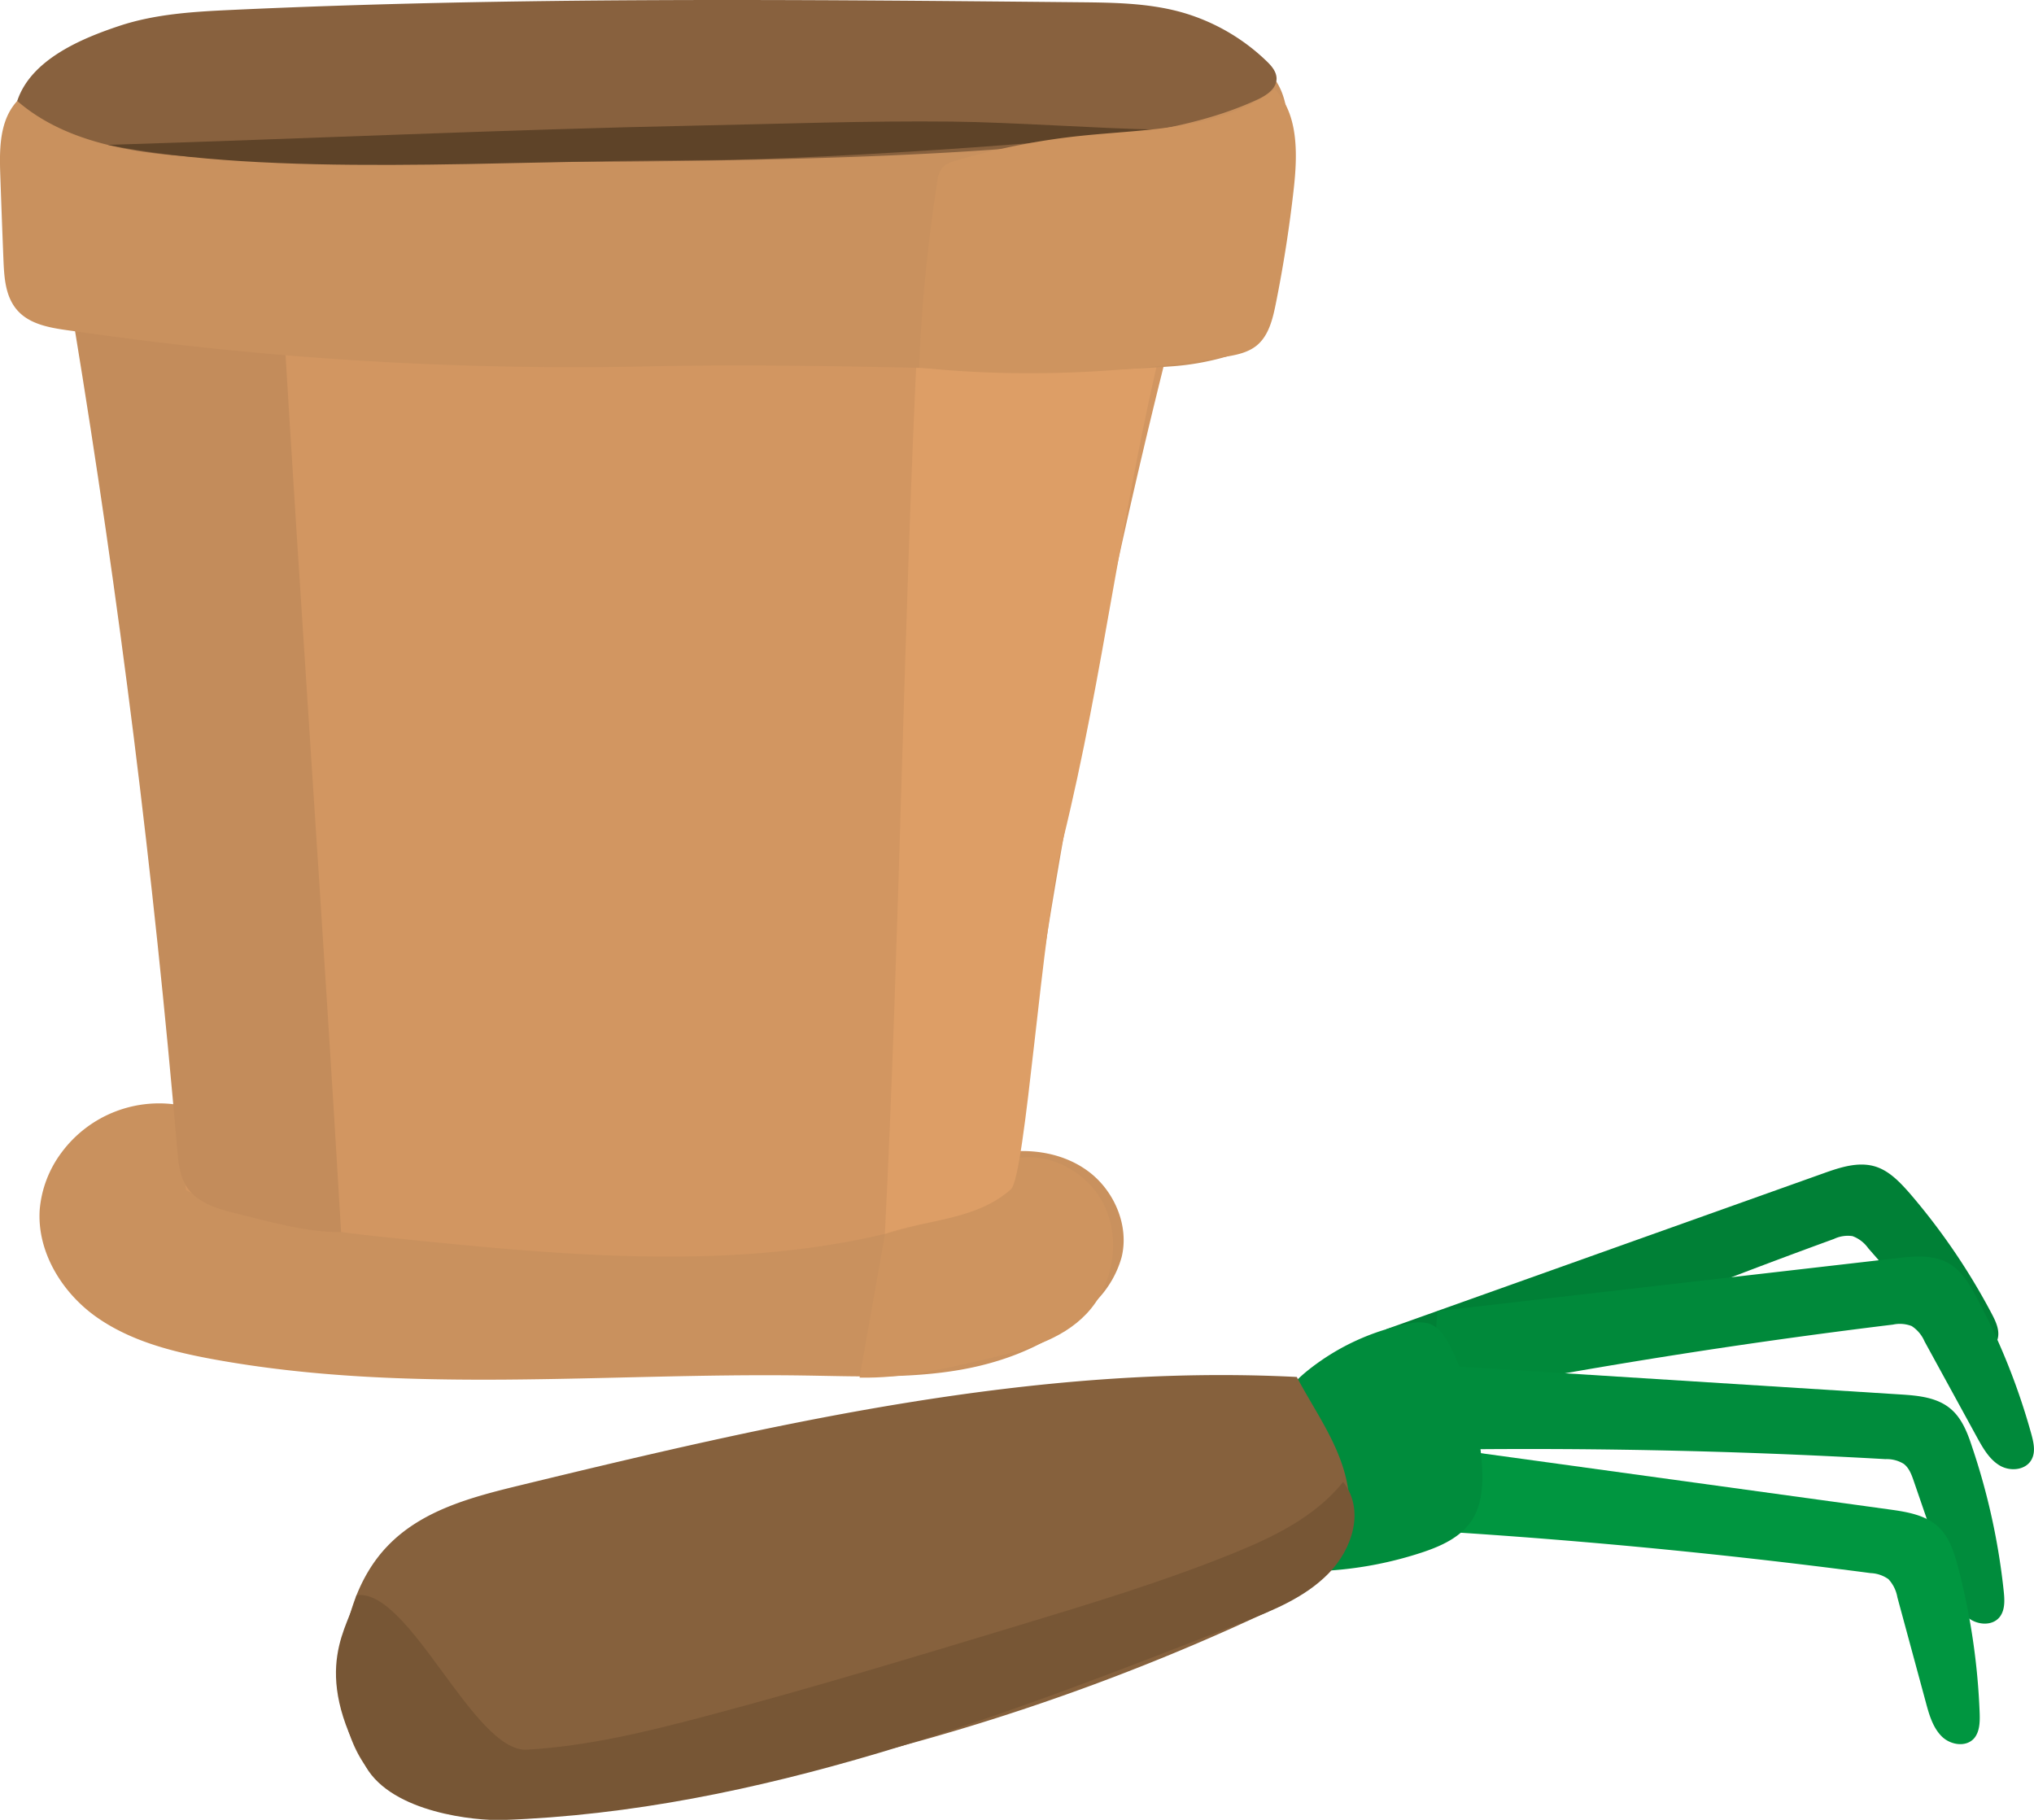<svg xmlns="http://www.w3.org/2000/svg" viewBox="0 0 485.92 434.76"><defs><style>.cls-1{fill:#c9915e;}.cls-2{fill:#ce945f;}.cls-3{fill:#d29661;}.cls-4{fill:#c38c5b;}.cls-5{fill:#dd9e66;}.cls-6{fill:#88613e;}.cls-7{fill:#5e4328;}.cls-8{fill:#008036;}.cls-9{fill:#00893a;}.cls-10{fill:#008c3c;}.cls-11{fill:#009640;}.cls-12{fill:#86613d;}.cls-13{fill:#775635;}</style></defs><g id="Layer_2" data-name="Layer 2"><path class="cls-1" d="M84.14,354.28a29,29,0,0,0-28.9,11.15A26.55,26.55,0,0,0,50,379.08C49.3,389.25,55.4,399,63.49,404.73S81.41,413,91.08,414.79c46.51,8.58,94.21,3.25,141.45,3.95,12.53.18,25.16.79,37.51-1.38s24.65-7.42,33-17.14a24.19,24.19,0,0,0,5.41-9.7c1.87-7.47-1.68-15.72-7.64-20.32s-13.91-5.85-21.25-4.66" transform="translate(-40.51 -90.13)"/><path class="cls-2" d="M282.65,367c8.62-1.92,18.1,3.25,21.87,11.54s1.77,18.87-4.41,25.41-15.2,8.79-23.76,10.8c-10,2.35-20.2,4.72-30.49,4.49l6.31-35.64" transform="translate(-40.51 -90.13)"/><path class="cls-3" d="M63.38,167.22c7.51,68.41,15,136.83,21.54,207.23,16.32,8,34.69,9.94,52.65,11.77,48.82,5,100.71,9.39,144.46-12a1640.56,1640.56,0,0,1,37.8-201.87l.42.44" transform="translate(-40.51 -90.13)"/><path class="cls-4" d="M58.22,167.86q16.14,98,24.64,197c.27,3.18.6,6.53,2.49,9.17,2.36,3.29,6.61,4.76,10.65,5.77,8.16,2,17.62,4.78,26,4.68-4.31-73.28-9.65-148.31-14-221.59" transform="translate(-40.51 -90.13)"/><path class="cls-5" d="M259.9,167.22c-3.51,68.64-4.47,149.06-8,217.7,9.83-3.47,21.75-3.23,30.1-10.65,3.54-3.14,7.32-62.58,12.44-83.38,9.77-39.7,14.22-80.28,24-120C300.31,170.17,279.63,155.86,259.9,167.22Z" transform="translate(-40.51 -90.13)"/><path class="cls-1" d="M342.37,106.32c8,6.08,5.94,18.58,4.21,29.55-4.72,30-2.17,22.29-5.79,32.89-.87,2.53-3.13,5.34-7.54,6.63a62.57,62.57,0,0,1-13.38,2.3c-18.46,1.39-35.32.87-53.06.47-23.4-.53-47.42-1-70.82-.51a831,831,0,0,1-136.46-8.22c-5.71-.83-12.29-1.25-15.63-6.13-2.18-3.17-2.41-7.3-2.57-11.19q-.4-10-.75-20.08c-.2-5.74-.24-12,3.08-16.59,3.75-5.21,10.59-6.66,16.83-7.38,33.59-3.91,67.4,2,101,5.37C223.36,119.59,288.42,112.74,342.37,106.32Z" transform="translate(-40.51 -90.13)"/><path class="cls-6" d="M44.63,114.25c3.3-10,15.6-15,24.32-17.91s18-3.43,27.14-3.85c67.36-3.12,134.82-2.47,202.25-1.82,8.23.08,16.57.18,24.52,2.41a48.18,48.18,0,0,1,20.23,11.65c1.18,1.13,2.37,2.5,2.39,4.16,0,2.44-2.37,4-4.51,5-11.14,5.18-23.34,7.33-35.42,9.13-53.27,8-189,5.54-202.44,5.19C83.19,127.71,59.69,127.33,44.63,114.25Z" transform="translate(-40.51 -90.13)"/><path class="cls-7" d="M66.27,124.74c44.67-1.38,96.05-3.7,140.81-4.61,20.27-.41,40.54-1.17,60.83-.95,14.52.15,35.31,1.67,49.35,1.92-3.72,1.52-76.5,7.3-110.8,7.3C160.38,128.4,105.73,132.62,66.27,124.74Z" transform="translate(-40.51 -90.13)"/><path class="cls-2" d="M260.09,177.93a382.84,382.84,0,0,1,4.31-44.21,6.85,6.85,0,0,1,1.28-3.57,6.31,6.31,0,0,1,3.08-1.6,165.39,165.39,0,0,1,30.26-6c15.88-1.63,33.1-1.34,46-11.1,5.69,5.89,5.49,15.38,4.58,23.67q-1.55,13.89-4.31,27.61c-.73,3.63-1.68,7.51-4.44,9.85-2.15,1.81-5,2.36-7.74,2.81C308.65,179.41,283.73,180.46,260.09,177.93Z" transform="translate(-40.51 -90.13)"/></g><g id="Layer_3" data-name="Layer 3"><path class="cls-8" d="M371.71,407.67,476.1,370.45c4.08-1.46,8.51-2.92,12.62-1.57,3.22,1.07,5.7,3.7,8,6.31a155,155,0,0,1,19.65,28.87c.95,1.81,1.9,3.86,1.4,5.85-.73,2.92-4.35,4.16-7.13,3.28s-4.87-3.21-6.82-5.44l-17-19.43a8,8,0,0,0-3.76-2.88,7.72,7.72,0,0,0-4.43.68q-52.73,19.19-104,42.22" transform="translate(-40.51 -90.13)"/><path class="cls-9" d="M383.9,403.35l109.7-12.63c4.3-.5,8.93-.92,12.66,1.33,2.91,1.77,4.78,4.9,6.43,8a158.3,158.3,0,0,1,13.09,32.63c.55,2,1.05,4.2.14,6-1.33,2.69-5.12,3.07-7.65,1.58s-4.07-4.24-5.51-6.86l-12.48-22.81a8.26,8.26,0,0,0-3.07-3.66,7.79,7.79,0,0,0-4.47-.35q-55.49,6.76-110.41,17.6" transform="translate(-40.51 -90.13)"/><path class="cls-10" d="M384.23,416.31l110.18,6.95c4.31.27,8.94.67,12.24,3.56,2.59,2.25,3.92,5.67,5,9a160.14,160.14,0,0,1,7.55,34.47c.21,2.05.34,4.31-.86,6-1.75,2.41-5.55,2.12-7.79.2s-3.32-4.89-4.31-7.73L497.72,444c-.53-1.55-1.13-3.19-2.41-4.15a7.71,7.71,0,0,0-4.35-1.13q-55.79-3.17-111.69-2.19" transform="translate(-40.51 -90.13)"/><path class="cls-11" d="M382.47,435.67l109.41,15.07c4.28.59,8.88,1.33,12,4.45,2.42,2.45,3.51,5.95,4.4,9.33a160.89,160.89,0,0,1,5.17,34.94c.07,2.06,0,4.34-1.27,5.89-1.91,2.27-5.68,1.7-7.78-.38s-3-5.12-3.77-8l-6.84-25.25a8.49,8.49,0,0,0-2.13-4.32,7.84,7.84,0,0,0-4.26-1.45Q432,458.66,376.12,455.48" transform="translate(-40.51 -90.13)"/><path class="cls-10" d="M358.51,465.31A89.94,89.94,0,0,0,380.27,461c4.57-1.52,9.31-3.64,11.94-7.8,2.46-3.88,2.63-8.83,2.31-13.46a76.22,76.22,0,0,0-7.18-27.24c-1.26-2.63-2.93-5.42-5.65-6.22a9.73,9.73,0,0,0-4.58.07,55.55,55.55,0,0,0-23.94,11c-4.33,3.44-8.45,8.17-8.47,13.84a22.93,22.93,0,0,0,1.56,7.18q4,12.06,8,24.12C354.88,464.28,355.68,465.52,358.51,465.31Z" transform="translate(-40.51 -90.13)"/><path class="cls-12" d="M350.31,419.09c-62.61-3.21-124.7,11.1-185.74,25.93-11.32,2.75-23.26,5.88-31.46,14.44-7,7.26-10.23,17.63-10.93,27.84-.64,9.27.93,19.22,6.83,26.21,9.32,11,25.61,11.09,39.68,9.72A535.05,535.05,0,0,0,344,474.87c5.58-2.63,11.35-5.54,15-10.66,4.68-6.6,4.84-15.74,2.36-23.52S354.06,426.19,350.31,419.09Z" transform="translate(-40.51 -90.13)"/><path class="cls-13" d="M361.4,444.17c-6.8,8.43-16.82,13.23-26.69,17.21-16.47,6.65-33.47,11.8-50.43,16.94-24.91,7.54-49.82,15.09-75,21.76-14.09,3.74-28.34,7.21-42.86,8.05-12.76.74-28.1-38.73-40.76-36.89-1.54,7.33-11.43,17.44,2.27,41,6.4,11,26.25,12.91,32.7,12.69,61.05-2.14,119.48-24.8,176.63-47.19,7.4-2.9,15-5.95,20.66-11.73S366.65,450.89,361.4,444.17Z" transform="translate(-40.51 -90.13)"/></g></svg>